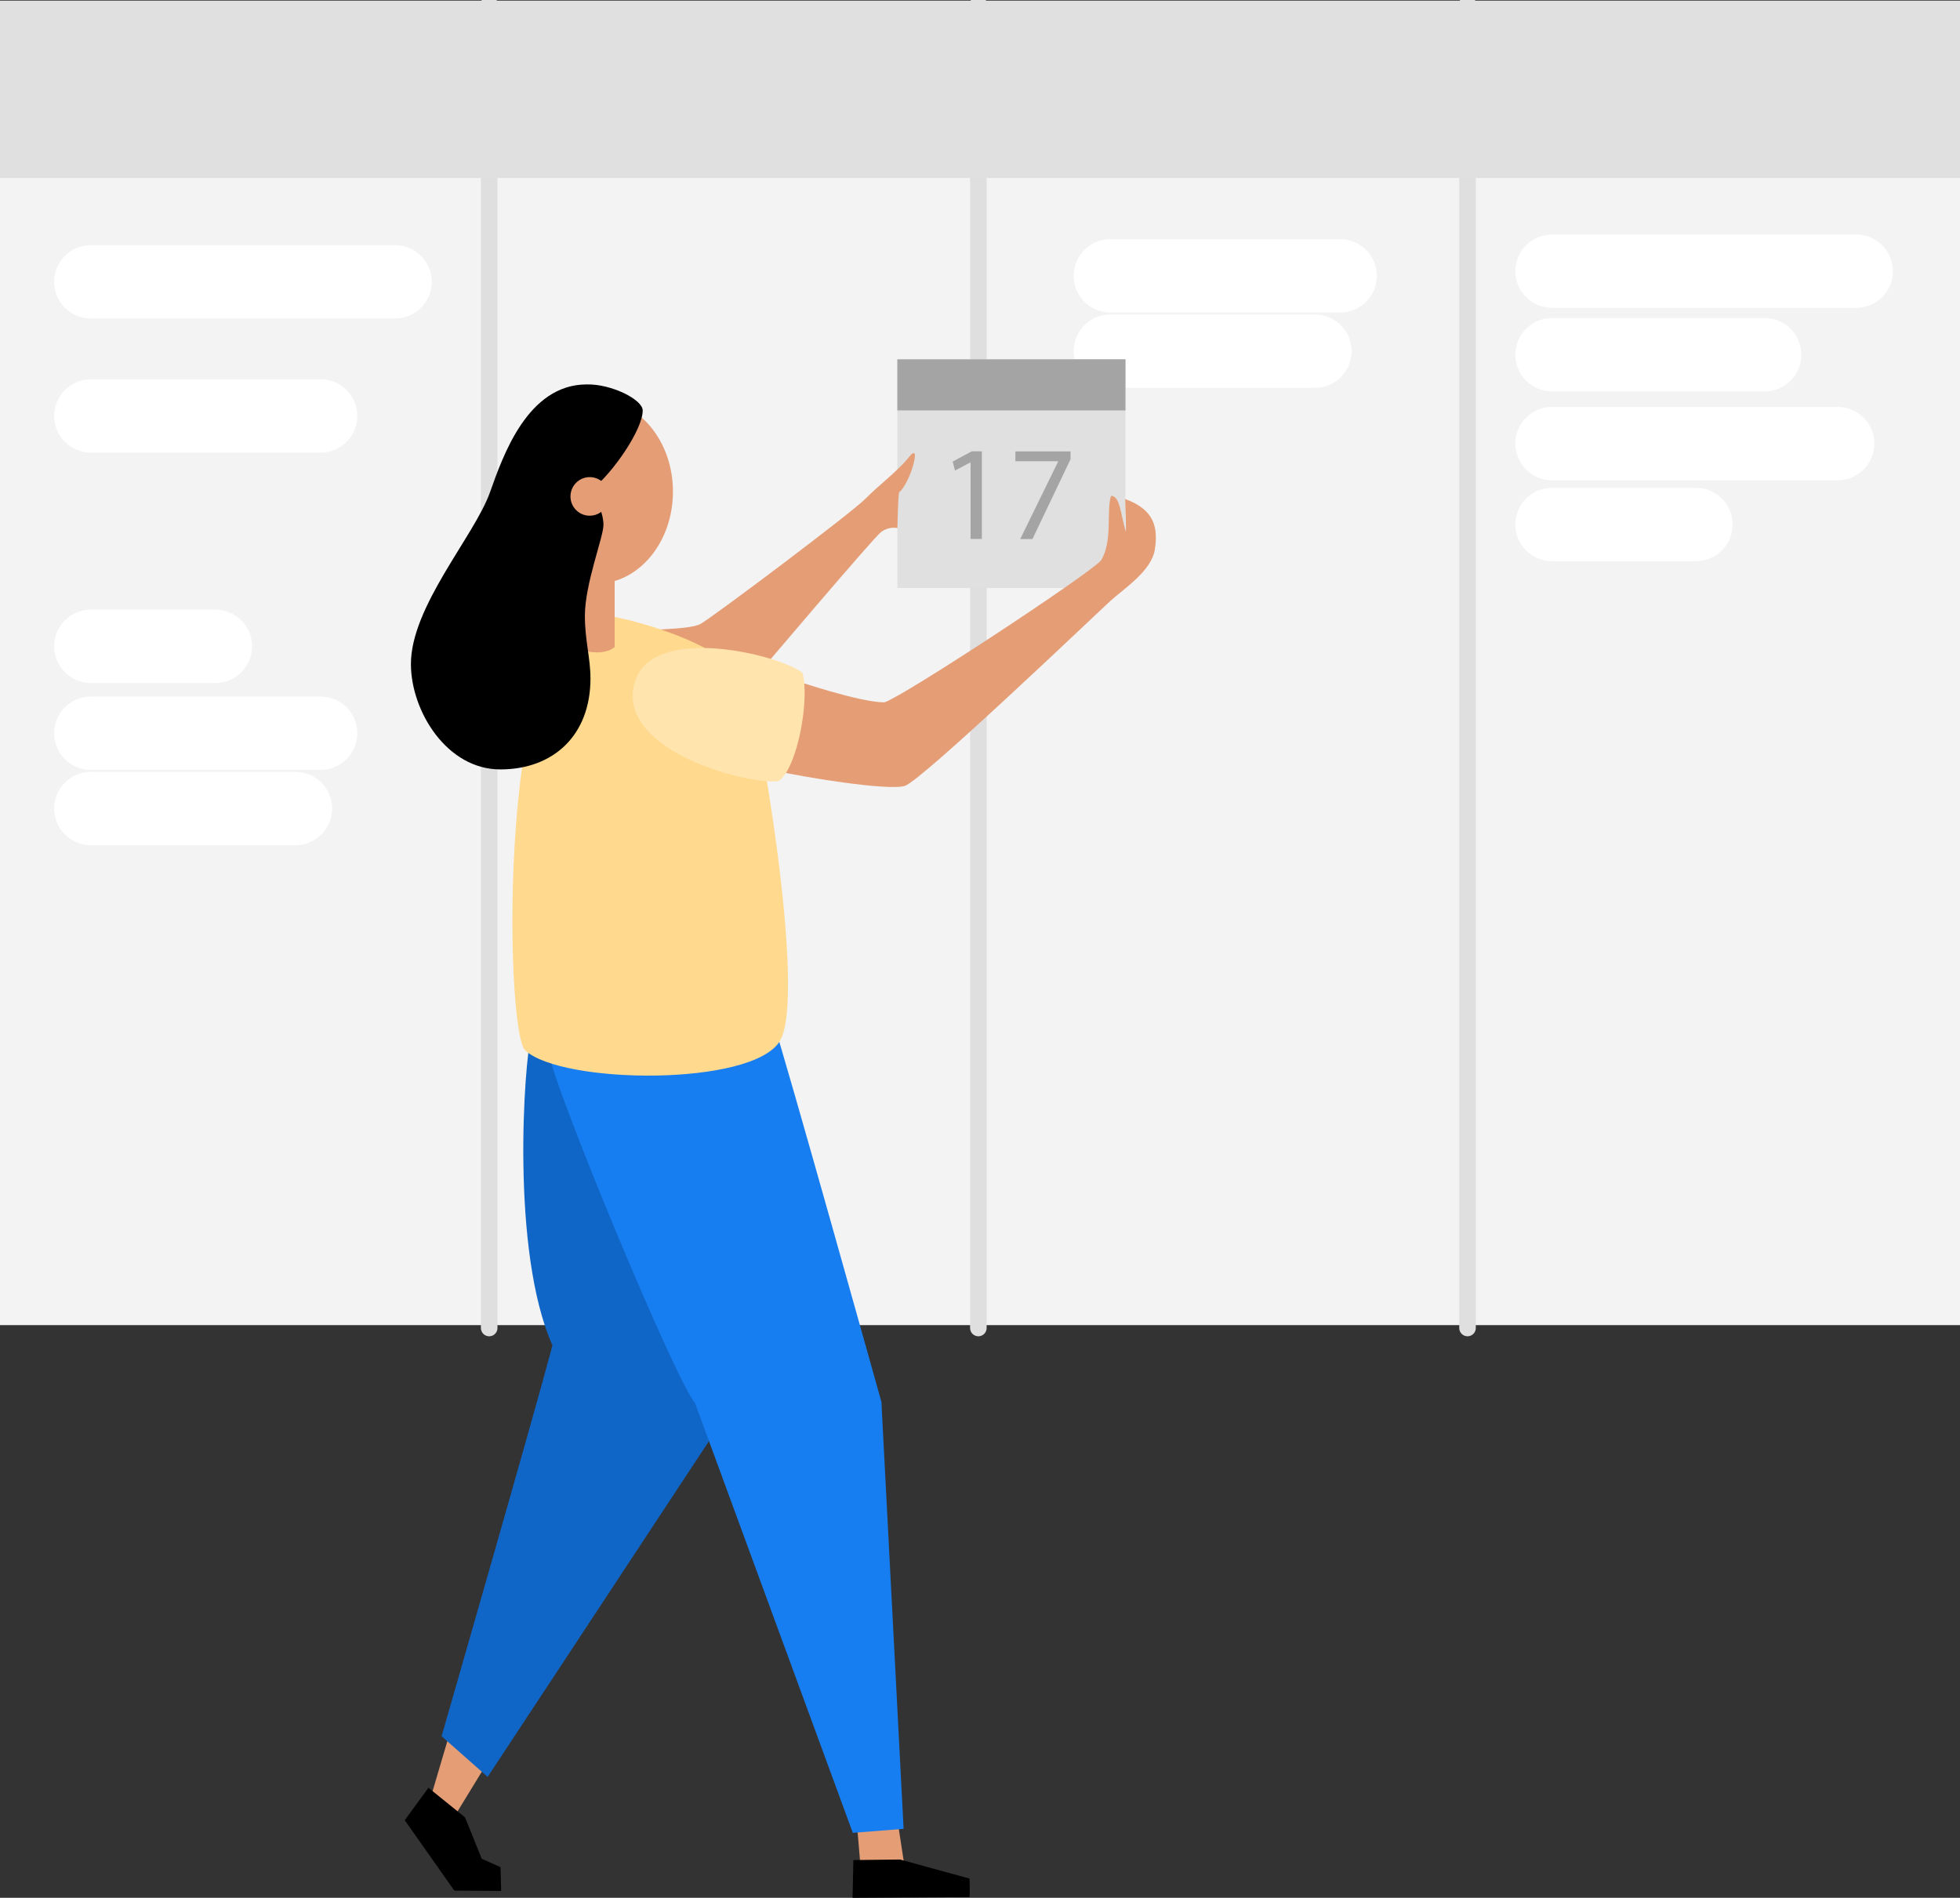 <svg width="347" height="336" viewBox="0 0 347 336" fill="none" xmlns="http://www.w3.org/2000/svg">
<rect x="0" y="0" width="347" height="336" fill="#333333" stroke="none"/>
<g clip-path="url(#clip0)">
<path fill-rule="evenodd" clip-rule="evenodd" d="M0 0.126H347V234.609H0V0.126Z" fill="#F3F3F3"/>
<path d="M196.571 48.842H237.257" stroke="white" stroke-width="12.98" stroke-linecap="round" stroke-linejoin="round"/>
<path d="M196.571 62.177H232.799" stroke="white" stroke-width="12.98" stroke-linecap="round" stroke-linejoin="round"/>
<path d="M86.605 235.117V0.638" stroke="#DFDFDF" stroke-width="2.93" stroke-linecap="round"/>
<path d="M173.208 235.117V0.638" stroke="#DFDFDF" stroke-width="2.93" stroke-linecap="round"/>
<path d="M259.812 235.117V0.638" stroke="#DFDFDF" stroke-width="2.93" stroke-linecap="round"/>
<path fill-rule="evenodd" clip-rule="evenodd" d="M151.657 322.327L152.423 331.344L160.309 331.535L158.846 321.989L151.657 322.327Z" fill="#E49D75"/>
<path fill-rule="evenodd" clip-rule="evenodd" d="M79.796 306.25L76.134 318.643L79.873 322.548L86.509 311.7L79.796 306.25Z" fill="#E49D75"/>
<path fill-rule="evenodd" clip-rule="evenodd" d="M151.082 329.317L150.939 336L171.611 335.874C171.754 335.97 171.65 332.598 171.65 332.598L159.349 329.222L151.082 329.317Z" fill="black"/>
<path fill-rule="evenodd" clip-rule="evenodd" d="M75.853 316.521L71.654 322.262L80.432 334.724L88.725 334.781L88.612 330.572L85.288 329.096L82.341 321.767L75.853 316.521Z" fill="black"/>
<path fill-rule="evenodd" clip-rule="evenodd" d="M158.868 63.618H199.251V104.103H158.868V63.618Z" fill="#E0E0E0"/>
<path fill-rule="evenodd" clip-rule="evenodd" d="M158.868 63.618H199.251V72.66H158.868V63.618Z" fill="#A4A4A4"/>
<path fill-rule="evenodd" clip-rule="evenodd" d="M112.417 111.809C114.521 111.345 122.008 111.544 124.012 110.468C126.016 109.392 150.752 90.811 153.241 88.282C155.73 85.752 158.807 83.556 161.032 80.805C163.257 78.054 161.105 85.678 159.162 87.18C158.937 89.219 158.881 93.489 158.881 93.489C158.366 93.398 157.839 93.417 157.332 93.545C156.826 93.673 156.352 93.907 155.942 94.231C154.54 95.333 134.257 119.264 134.257 119.264C134.257 119.264 110.314 112.278 112.417 111.809Z" fill="#E49D75"/>
<path fill-rule="evenodd" clip-rule="evenodd" d="M94.044 183.302C92.788 188.075 90.369 221.488 97.809 238.202C94.58 250.426 78.181 307.391 78.181 307.391L86.335 314.595L128.371 250.808C128.371 250.808 119.619 181.029 94.044 183.302Z" fill="#1066C6"/>
<path fill-rule="evenodd" clip-rule="evenodd" d="M136.963 181.237C138.664 185.98 156.046 248.204 156.046 248.204L159.976 323.789L150.982 324.501L123.043 248.391C119.632 244.516 97.965 192.506 96.991 185.832C101.25 181.293 135.262 176.49 136.963 181.237Z" fill="#167EF1"/>
<path fill-rule="evenodd" clip-rule="evenodd" d="M105.687 108.793C109.111 108.793 128.501 113.506 132.146 121.099C134.15 125.274 142.94 176.308 138.058 184.331C133.176 192.354 99.537 192.011 92.975 185.962C89.283 182.569 88.093 108.767 105.687 108.793Z" fill="#FFD98E"/>
<path fill-rule="evenodd" clip-rule="evenodd" d="M0 0.126H347V31.516H0V0.126Z" fill="#E0E0E0"/>
<path d="M16.079 49.901H69.94" stroke="white" stroke-width="12.98" stroke-linecap="round" stroke-linejoin="round"/>
<path fill-rule="evenodd" clip-rule="evenodd" d="M101.394 100.106H108.821V114.556C106.15 116.686 101.394 114.556 101.394 114.556V100.106Z" fill="#E49D75"/>
<path fill-rule="evenodd" clip-rule="evenodd" d="M91.893 87.045C91.893 78.041 97.991 70.743 105.518 70.743C113.045 70.743 119.139 78.041 119.139 87.045C119.139 96.049 113.04 103.352 105.518 103.352C97.995 103.352 91.893 96.049 91.893 87.045Z" fill="#E49D75"/>
<path fill-rule="evenodd" clip-rule="evenodd" d="M103.878 68.061C108.241 67.961 113.785 70.743 113.785 72.674C113.785 76.015 108.617 83.591 104.77 86.698C105.847 89.193 106.834 90.842 106.834 92.959C106.834 95.077 103.549 103.374 103.549 109.015C103.549 113.441 104.536 116.452 104.536 120.123C104.536 130.151 98.009 136.222 88.569 136.222C79.129 136.222 72.788 125.959 72.749 117.628C72.702 107.413 84.003 94.877 86.742 87.175C89.049 80.675 93.416 68.061 103.878 68.061Z" fill="black"/>
<path fill-rule="evenodd" clip-rule="evenodd" d="M100.995 87.887C100.995 87.21 101.195 86.549 101.57 85.987C101.945 85.424 102.478 84.986 103.102 84.728C103.725 84.469 104.411 84.401 105.073 84.534C105.734 84.666 106.342 84.992 106.819 85.471C107.296 85.949 107.62 86.559 107.751 87.222C107.883 87.886 107.814 88.574 107.556 89.198C107.297 89.823 106.859 90.357 106.297 90.732C105.736 91.107 105.076 91.307 104.401 91.306C103.954 91.306 103.51 91.218 103.097 91.046C102.683 90.874 102.308 90.622 101.991 90.305C101.675 89.987 101.424 89.61 101.253 89.195C101.082 88.78 100.995 88.336 100.995 87.887Z" fill="#E49D75"/>
<path fill-rule="evenodd" clip-rule="evenodd" d="M137.686 136.534C141.512 137.445 157.184 140.079 160.192 139.138C163.201 138.196 194.191 108.568 196.606 106.376C199.021 104.185 203.869 101.082 204.453 97.29C205.037 93.498 204.453 90.252 199.199 88.351C199.298 90.799 199.393 94.617 199.29 94.049C198.402 91.098 198.298 87.752 196.693 87.791C195.827 90.551 197.048 95.754 194.918 99.238C192.473 101.903 159.993 123.269 156.583 124.349C152.133 124.349 140.724 120.444 140.724 120.444C140.724 120.444 133.864 135.623 137.686 136.534Z" fill="#E49D75"/>
<path fill-rule="evenodd" clip-rule="evenodd" d="M112.249 121.23C114.898 110.078 138.136 115.975 142.045 119.103C143.412 123.351 141.261 135.953 137.846 138.291C132.717 139.038 109.427 133.093 112.249 121.23Z" fill="#FFE4AD"/>
<path d="M16.079 73.641H56.765" stroke="white" stroke-width="12.98" stroke-linecap="round" stroke-linejoin="round"/>
<path d="M16.079 114.426H38.132" stroke="white" stroke-width="12.98" stroke-linecap="round" stroke-linejoin="round"/>
<path d="M16.079 129.813H56.765" stroke="white" stroke-width="12.98" stroke-linecap="round" stroke-linejoin="round"/>
<path d="M16.079 143.147H52.306" stroke="white" stroke-width="12.98" stroke-linecap="round" stroke-linejoin="round"/>
<path d="M274.762 48.009H328.622" stroke="white" stroke-width="12.98" stroke-linecap="round" stroke-linejoin="round"/>
<path d="M274.762 62.802H312.417" stroke="white" stroke-width="12.98" stroke-linecap="round" stroke-linejoin="round"/>
<path d="M274.762 78.54H325.342" stroke="white" stroke-width="12.98" stroke-linecap="round" stroke-linejoin="round"/>
<path d="M274.762 92.86H300.255" stroke="white" stroke-width="12.98" stroke-linecap="round" stroke-linejoin="round"/>
<path d="M171.831 81.877H171.779L169.07 83.313L168.663 81.716L172.048 79.903H173.831V95.42H171.831V81.877Z" fill="#A4A4A4"/>
<path d="M189.529 79.92V81.304L182.786 95.437H180.622L187.335 81.708V81.66H179.765V79.924L189.529 79.92Z" fill="#A4A4A4"/>
</g>
<defs>
<clipPath id="clip0">
<rect width="347" height="336" fill="white"/>
</clipPath>
</defs>
</svg>
